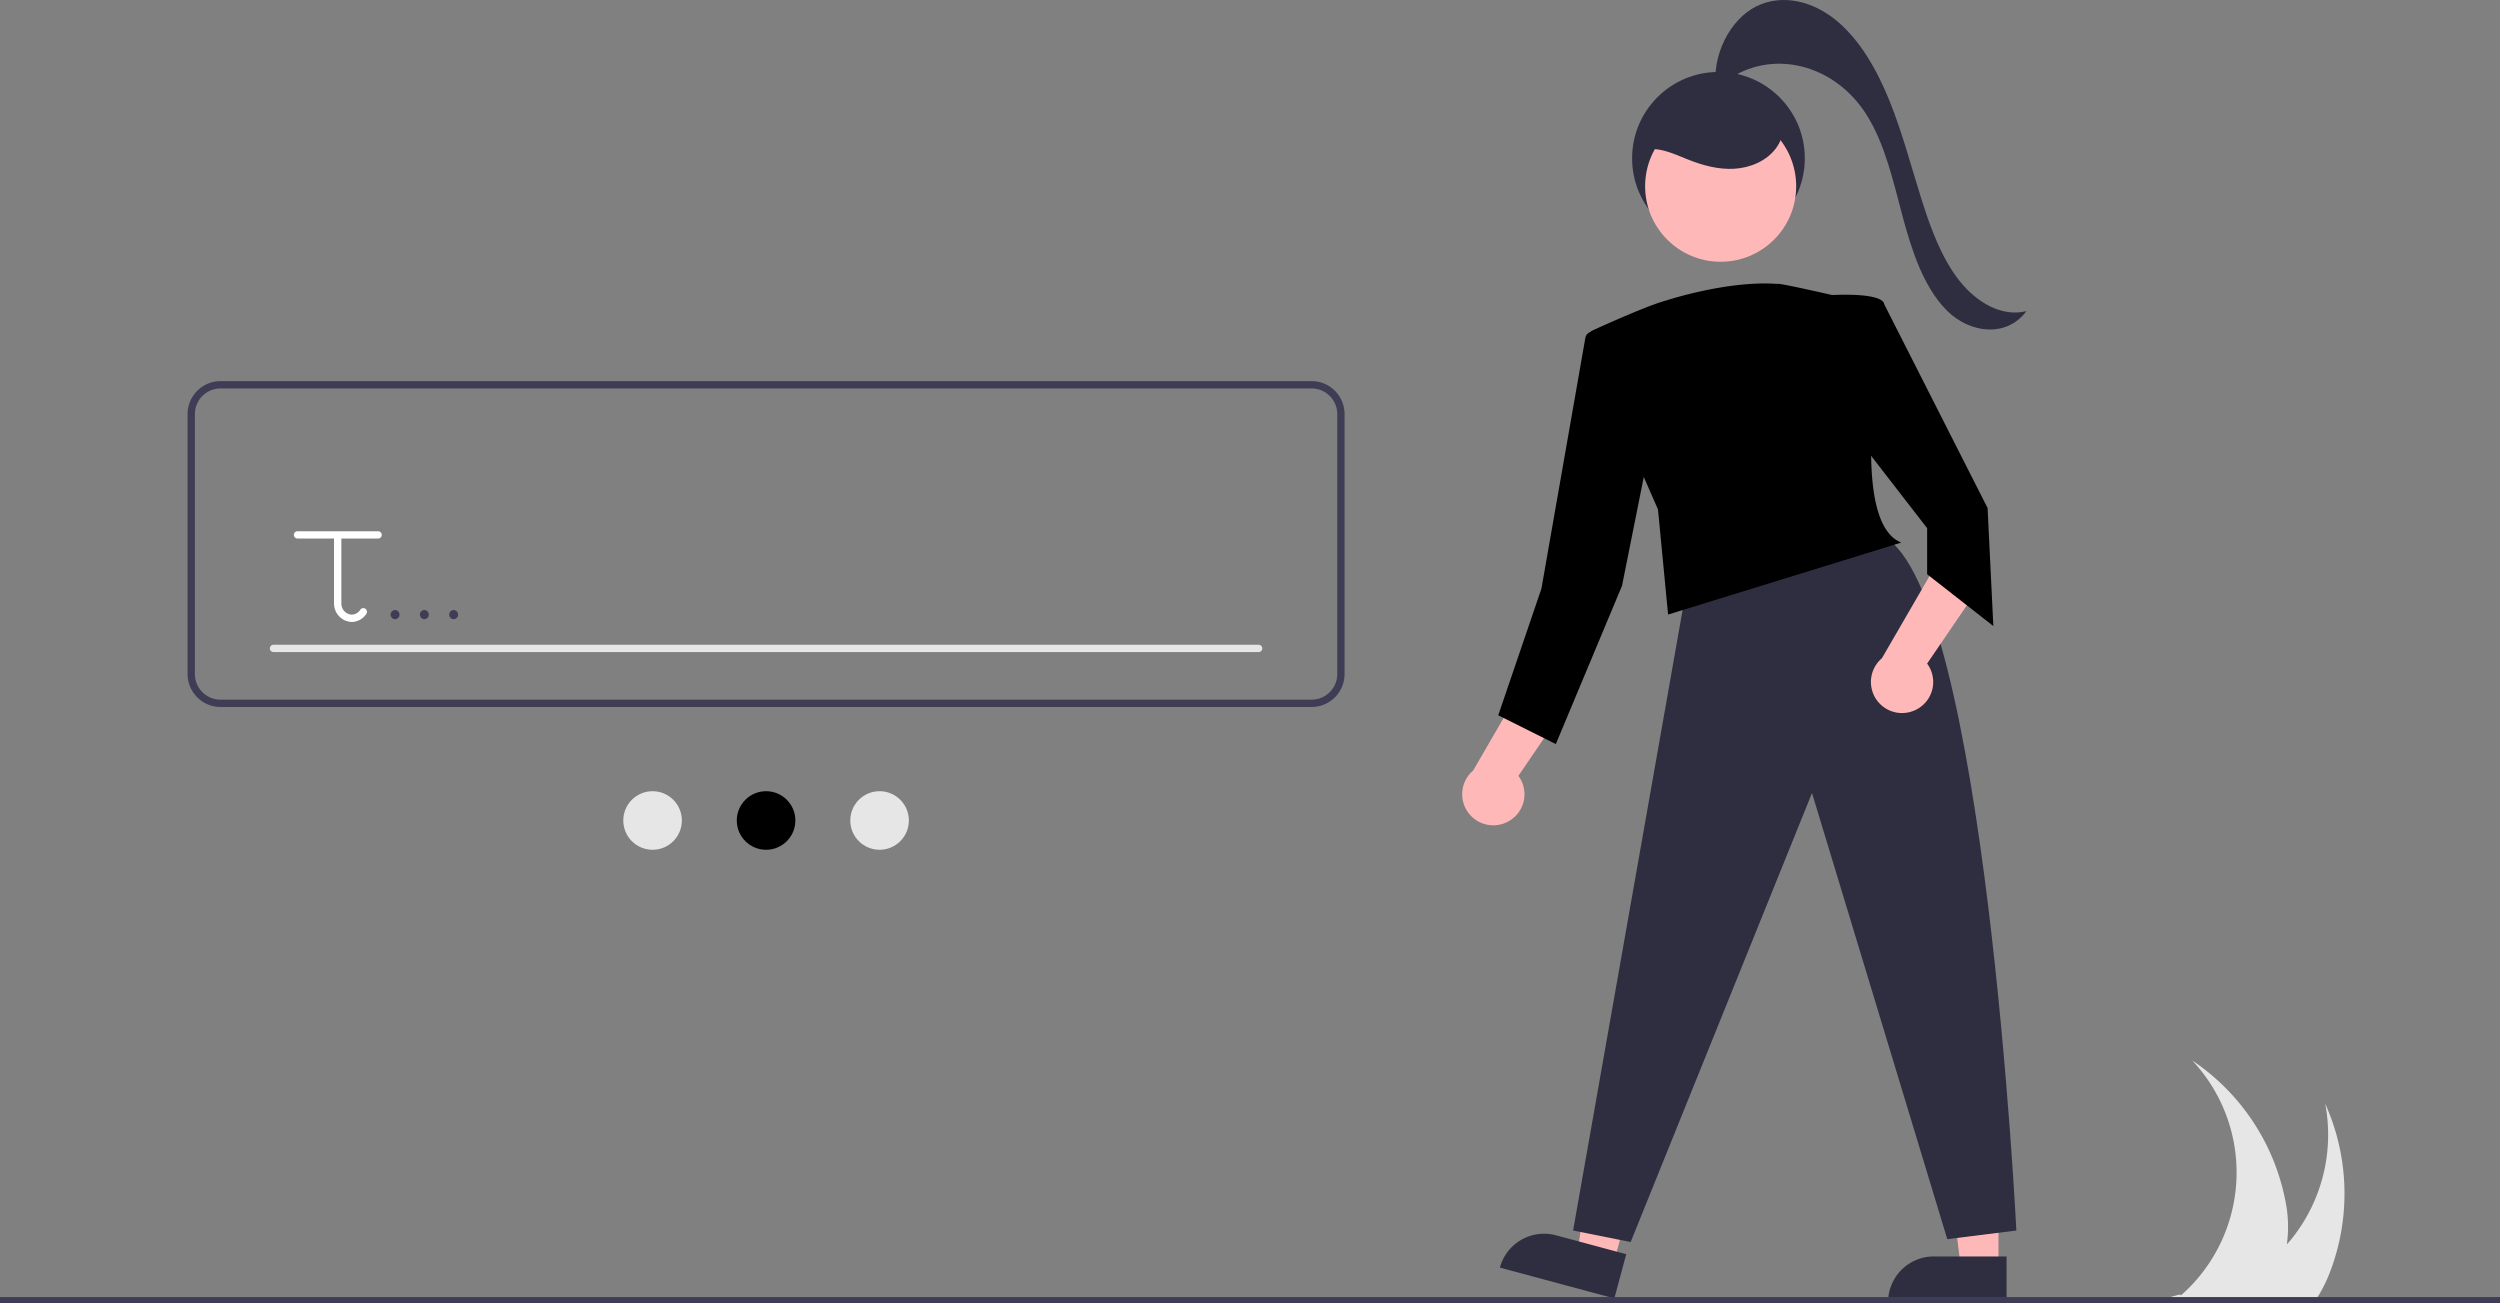 <svg height="423.804" viewBox="0 0 813 423.804" width="813" xmlns="http://www.w3.org/2000/svg"><rect x="0" y="0" width="813" height="423.804" fill="#808080" stroke="none"/><path d="m951.08 652.122a45.628 45.628 0 0 1 -3.9 7.78c-.43.68-.88 1.35-1.36 2h-39.84c-.28-.21-.55-.43-.83-.64-1.4-.11-2.79-.25-4.15-.4.14-.12.29-.24.43-.36-.72.06-1.44.12-2.16.15.57.07 1.15.14 1.73.21-.43.35-.87.7-1.32 1.04h-1.74l1.17-1.25c-.93.03-1.85.05-2.78.03l2.91-.78 3.14-.84c.12.1.25.2.37.3a53.22 53.22 0 0 0 3.68-76.39 71.338 71.338 0 0 1 30.35 46.01 41.557 41.557 0 0 1 .4 13.8c.35-.39.7-.78 1.04-1.18a54.16 54.16 0 0 0 11.44-44.59 71.381 71.381 0 0 1 1.42 55.11z" fill="#e6e6e6" transform="translate(-193.5 -238.098)"/><circle cx="558.842" cy="51.483" fill="#2f2e41" r="28.082"/><path d="m649.907 412.099-12.26-.001-5.833-47.288 18.095.001z" fill="#ffb8b8"/><path d="m628.89 408.595h23.644a0 0 0 0 1 0 0v14.887a0 0 0 0 1 0 0h-38.531a0 0 0 0 1 0 0 14.887 14.887 0 0 1 14.887-14.887z" fill="#2f2e41"/><path d="m524.845 410.494-11.837-3.192 6.677-47.176 17.47 4.711z" fill="#ffb8b8"/><path d="m696.876 640.622h23.644a0 0 0 0 1 0 0v14.887a0 0 0 0 1 0 0h-38.531a0 0 0 0 1 0 0 14.887 14.887 0 0 1 14.887-14.887z" fill="#2f2e41" transform="matrix(.966 .26 -.26 .966 -.611 -398.309)"/><g transform="translate(-193.5 -238.098)"><path d="m741.577 431.394-36.506 206.869 18.721 3.744 58.972-146.025 43.995 145.089 22.465-2.808s-10.297-207.805-43.059-225.59z" fill="#2f2e41"/><path d="m683.682 505.397a10.056 10.056 0 0 0 3.596-14.994l20.133-29.523-18.567-.288-16.272 28.08a10.11 10.11 0 0 0 11.111 16.726z" fill="#ffb8b8"/><path d="m816.602 468.891a10.056 10.056 0 0 0 3.596-14.994l20.133-29.523-18.567-.288-16.272 28.08a10.11 10.11 0 0 0 11.111 16.726z" fill="#ffb8b8"/></g><circle cx="559.557" cy="60.564" fill="#ffb8b8" r="24.561"/><path d="m806.165 336.852c-.936-3.744-16.849-2.808-16.849-2.808s-17.919-4.119-17.749-3.604c-15.1-1.162-33.519 4.507-36.202 5.366-5.489 1.514-15.975 6.146-23.538 9.553a4.381 4.381 0 0 0 -2.211 5.755l23.068 52.666 3.276 34.166 75.821-23.401c-18.721-7.488-4.68-73.949-5.616-77.693z" transform="translate(-193.5 -238.098)"/><path d="m606.113 99.69 6.223-1.563 34.027 67.087 1.872 38.379-21.529-16.849v-14.977l-22.465-29.018z"/><path d="m717.708 342.936-7.206 3.202a2.503 2.503 0 0 0 -1.449 1.856l-14.279 81.527-14.041 41.187 18.721 9.361 21.529-51.483 7.488-37.442z" transform="translate(-193.5 -238.098)"/><path d="m727.3 287.083c4.985-1.637 10.244.929 15.113 2.883 4.799 1.925 9.927 3.313 15.089 3.009s10.383-2.483 13.504-6.606 3.67-10.302.581-14.449c-2.034-2.73-5.279-4.287-8.528-5.302-6.943-2.167-14.713-2.242-21.313.815s-11.775 9.516-12.318 16.769" fill="#2f2e41" transform="translate(-193.5 -238.098)"/><path d="m751.594 267.519c-1.674-11.336 4.535-23.106 13.01-27.328s18.418-1.731 26.053 4.556 13.2 15.949 17.343 26.22 7.011 21.271 10.386 31.983c2.998 9.513 6.516 19.032 12.21 26.308s13.972 12.01 21.905 10.011c-6.517 8.763-18.507 7.245-25.945-.25s-11.305-19.21-14.349-30.614-5.692-23.335-11.58-32.785c-10.475-16.811-31.031-21.862-45.711-11.231" fill="#2f2e41" transform="translate(-193.5 -238.098)"/><path d="m0 421.804h813v2h-813z" fill="#3f3d56"/><path d="m620.04 468.01h-354.824a10.728 10.728 0 0 1 -10.716-10.716v-84.539a10.728 10.728 0 0 1 10.716-10.716h354.824a10.728 10.728 0 0 1 10.716 10.716v84.539a10.728 10.728 0 0 1 -10.716 10.716zm-354.824-103.59a8.345 8.345 0 0 0 -8.335 8.335v84.539a8.345 8.345 0 0 0 8.335 8.335h354.824a8.345 8.345 0 0 0 8.335-8.335v-84.539a8.345 8.345 0 0 0 -8.335-8.335z" fill="#3f3d56" transform="translate(-193.5 -238.098)"/><path d="m602.775 450.15h-320.294a1.191 1.191 0 1 1 0-2.381h320.294a1.191 1.191 0 1 1 0 2.381z" fill="#e6e6e6" transform="translate(-193.5 -238.098)"/><path d="m316.416 410.857h-26.195a1.191 1.191 0 0 0 0 2.381h11.907v21.054a5.996 5.996 0 0 0 5.543 6.062c.074.003.151.005.229.005a5.762 5.762 0 0 0 4.706-2.593 1.19 1.19 0 0 0 -1.905-1.428 3.379 3.379 0 0 1 -2.93 1.637 3.595 3.595 0 0 1 -3.262-3.683v-21.054h11.907a1.191 1.191 0 1 0 0-2.381z" fill="#fff" transform="translate(-193.5 -238.098)"/><circle cx="212.217" cy="266.823" fill="#e6e6e6" r="9.525"/><circle cx="249.128" cy="266.823" r="9.525"/><circle cx="286.039" cy="266.823" fill="#e6e6e6" r="9.525"/><path d="m321.975 439.471a1.501 1.501 0 0 0 0-3 1.501 1.501 0 0 0 0 3z" fill="#3f3d56" transform="translate(-193.5 -238.098)"/><path d="m331.501 439.471a1.501 1.501 0 0 0 0-3 1.501 1.501 0 0 0 0 3z" fill="#3f3d56" transform="translate(-193.5 -238.098)"/><path d="m341.026 439.471a1.501 1.501 0 0 0 0-3 1.501 1.501 0 0 0 0 3z" fill="#3f3d56" transform="translate(-193.5 -238.098)"/></svg>